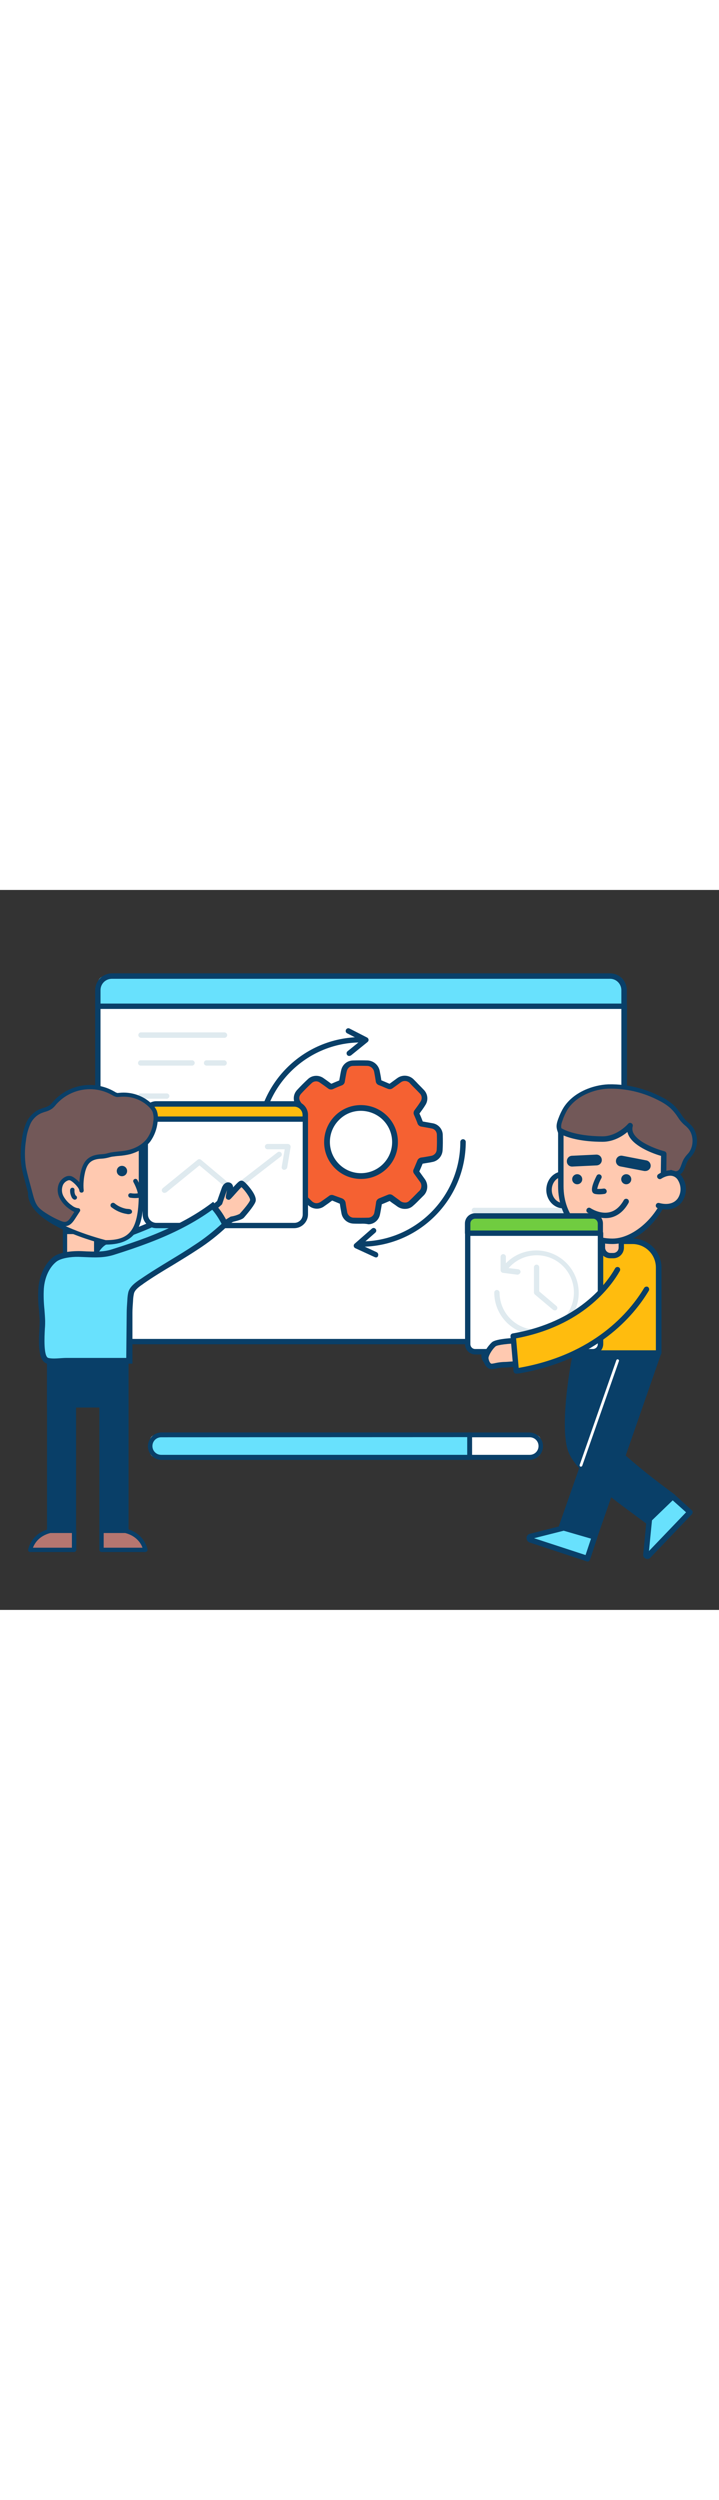 <svg version="1.1" id="Layer_1" xmlns="http://www.w3.org/2000/svg" xmlns:xlink="http://www.w3.org/1999/xlink" x="0px" y="0px" viewBox="0 0 500 500" style="width: 144px;" xml:space="preserve" data-imageid="progress-38" imageName="Progress" class="illustrations_image">
<rect x="0" y="0" width="500" height="500" fill="#333333" stroke="none"/>
<style type="text/css">
	.st0_progress-38{fill:#FFFFFF;}
	.st1_progress-38{fill:#093F68;}
	.st2_progress-38{fill:#68E1FD;}
	.st3_progress-38{fill:#DFEAEF;}
	.st4_progress-38{fill:#F56132;}
	.st5_progress-38{fill:#FFC9B0;}
	.st6_progress-38{fill:#FFBC0E;}
	.st7_progress-38{fill:#725858;}
	.st8_progress-38{fill:#70CC40;}
	.st9_progress-38{fill:#B57670;}
</style>
<g id="board_progress-38">
	<path class="st0_progress-38" d="M68,80.7h366v227.7c0,2.9-2.4,5.3-5.3,5.3H73.3c-2.9,0-5.3-2.4-5.3-5.3l0,0V80.7z"/>
	<path class="st1_progress-38" d="M424.2,315.5H77.8c-6.4,0-11.6-5.2-11.6-11.7c0,0,0,0,0,0V80.7c0-1,0.9-1.9,1.9-1.9l0,0h366&#10;&#9;&#9;c1,0,1.9,0.9,1.9,1.9v223.1C435.9,310.3,430.7,315.5,424.2,315.5z M69.9,82.6v221.3c0,4.3,3.5,7.9,7.8,7.9c0,0,0.1,0,0.1,0h346.4&#10;&#9;&#9;c4.4,0,7.9-3.5,7.9-7.9V82.6H69.9z"/>
	<path class="st2_progress-38 targetColor" d="M73.3,59.8h355.4c2.9,0,5.3,2.4,5.3,5.3l0,0v15.6H68V65c0-2.9,2.3-5.2,5.2-5.2C73.2,59.8,73.3,59.8,73.3,59.8z&#10;&#9;&#9;" style="fill: rgb(104, 225, 253);"/>
	<path class="st1_progress-38" d="M434,82.6H68c-1,0-1.8-0.9-1.8-1.9V69.6c0-6.4,5.2-11.6,11.6-11.7h346.4c6.5,0,11.7,5.2,11.7,11.7v11.1&#10;&#9;&#9;C435.8,81.7,435,82.5,434,82.6L434,82.6z M69.9,78.9h362.2v-9.3c0-4.3-3.5-7.9-7.8-7.9c0,0-0.1,0-0.1,0H77.8&#10;&#9;&#9;c-4.4,0-7.9,3.5-7.9,7.9V78.9z"/>
	<path class="st3_progress-38" d="M156.1,102.7h-58c-1,0-1.9-0.9-1.9-1.9l0,0c0-1,0.8-1.9,1.8-1.9c0,0,0.1,0,0.1,0h58c1,0,1.9,0.9,1.9,1.9&#10;&#9;&#9;S157.1,102.7,156.1,102.7z"/>
	<path class="st3_progress-38" d="M133.7,122H98.1c-1,0.1-2-0.6-2.1-1.6c-0.1-1,0.6-2,1.6-2.1c0.1,0,0.2,0,0.2,0h35.9c1,0.1,1.8,1,1.7,2&#10;&#9;&#9;C135.3,121.2,134.6,121.9,133.7,122z"/>
	<path class="st3_progress-38" d="M156.1,122h-12.2c-1,0.1-2-0.6-2.1-1.6c-0.1-1,0.6-2,1.6-2.1c0.1,0,0.2,0,0.2,0H156c1,0.1,1.8,1,1.7,2&#10;&#9;&#9;C157.7,121.2,157,121.9,156.1,122L156.1,122z"/>
	<path class="st3_progress-38" d="M115.9,145H98.1c-1,0.1-2-0.6-2.1-1.6c-0.1-1,0.6-2,1.6-2.1c0.1,0,0.2,0,0.2,0h18.1c1,0,1.9,0.8,1.9,1.8&#10;&#9;&#9;c0,0.9-0.7,1.7-1.6,1.9H115.9z"/>
	<path class="st3_progress-38" d="M401.6,224.4h-71.9c-1-0.1-1.8-1-1.7-2c0.1-0.9,0.8-1.6,1.7-1.7h71.9c1,0.1,1.8,1,1.7,2&#10;&#9;&#9;C403.2,223.6,402.5,224.3,401.6,224.4z"/>
	<path class="st3_progress-38" d="M401.6,243.2h-32.9c-1,0-1.9-0.9-1.9-1.9c0-1,0.9-1.9,1.9-1.9h32.9c1,0,1.9,0.9,1.9,1.9&#10;&#9;&#9;C403.4,242.3,402.6,243.1,401.6,243.2L401.6,243.2z"/>
	<path class="st3_progress-38" d="M346.6,243.2h-17c-1,0-1.9-0.9-1.9-1.9c0-1,0.9-1.9,1.9-1.9h17c1,0,1.9,0.9,1.9,1.9&#10;&#9;&#9;C348.5,242.3,347.6,243.2,346.6,243.2z"/>
</g>
<g id="gear_progress-38">
	<g id="ahcQ9Z_progress-38">
		<path class="st4_progress-38" d="M305.9,169.7c-0.1-2.9-2.2-5.4-5-6c-2.4-0.5-4.8-0.9-7.3-1.3c-0.7,0-1.3-0.5-1.4-1.2&#10;&#9;&#9;&#9;c-0.7-1.9-1.5-3.8-2.4-5.7c-0.3-0.4-0.2-1,0.1-1.4c1.5-2,3-4,4.3-6.1c1.6-2.4,1.4-5.6-0.6-7.8c-2.2-2.4-4.6-4.7-6.9-7.1&#10;&#9;&#9;&#9;c-2.4-2.7-6.4-3.1-9.3-0.9l-5.4,3.9c-0.4,0.4-1,0.4-1.5,0.2c-2.1-0.9-4.1-1.8-6.2-2.6c-0.5-0.1-0.9-0.6-0.9-1.1&#10;&#9;&#9;&#9;c-0.3-2.2-0.7-4.4-1.1-6.6c-0.5-3.2-3.2-5.6-6.4-5.8c-3.4-0.1-6.8-0.1-10.3,0c-3,0.1-5.5,2.2-6.2,5.1c-0.6,2.5-0.9,5-1.4,7.5&#10;&#9;&#9;&#9;c0,0.5-0.4,1-0.9,1.1c-2,0.8-4,1.6-6,2.5c-0.4,0.3-1,0.2-1.4-0.1c-2-1.5-4-2.9-6-4.3c-2.4-1.7-5.7-1.4-7.9,0.5&#10;&#9;&#9;&#9;c-2.6,2.4-5.1,4.9-7.5,7.5c-2.4,2.4-2.5,6.1-0.4,8.7c1.3,1.9,2.7,3.8,4,5.7c0.2,0.3,0.2,0.7,0.1,1c-0.8,2.1-1.7,4.3-2.6,6.4&#10;&#9;&#9;&#9;c-0.2,0.3-0.5,0.6-0.8,0.7c-2.2,0.4-4.4,0.8-6.6,1.1c-3.2,0.3-5.8,3-6,6.2c-0.1,3.6-0.1,7.1,0,10.7c0.1,2.9,2.1,5.3,4.9,5.9&#10;&#9;&#9;&#9;c2.5,0.6,5.1,1,7.7,1.4c0.5,0,1,0.4,1.1,0.9c0.8,2,1.7,4,2.6,6c0.2,0.4,0.2,0.9-0.1,1.3c-1.4,1.8-2.7,3.7-4,5.6&#10;&#9;&#9;&#9;c-2.1,2.8-1.7,6.6,0.8,9c2.1,2.2,4.3,4.4,6.5,6.5c2.4,2.6,6.4,3,9.2,0.7c1.9-1.3,3.7-2.6,5.6-4c0.3-0.3,0.8-0.3,1.2-0.1l5.7,2.4&#10;&#9;&#9;&#9;c0.6,0.2,1,0.7,1.1,1.3c0.3,2.2,0.7,4.4,1.1,6.6c0.4,3.1,3,5.5,6.1,5.7c3.6,0.1,7.2,0.1,10.8,0c2.9-0.1,5.4-2.2,6-5&#10;&#9;&#9;&#9;c0.5-2.4,0.9-4.9,1.3-7.3c0-0.6,0.4-1.1,1-1.3c2-0.8,4-1.6,6-2.5c0.4-0.2,0.9-0.2,1.3,0.1c1.8,1.4,3.7,2.6,5.5,4&#10;&#9;&#9;&#9;c1.3,1,2.9,1.4,4.5,1.4c1.5,0,2.9-0.6,4-1.6c2.4-2.2,4.6-4.5,6.9-6.8c2.8-2.4,3.1-6.6,0.8-9.4l-3.9-5.4c-0.3-0.4-0.4-0.9-0.1-1.3&#10;&#9;&#9;&#9;c0.9-2,1.7-4,2.5-6c0.2-0.5,0.6-0.9,1.2-0.9c2.2-0.3,4.4-0.7,6.7-1.1c3.2-0.4,5.7-3.1,5.8-6.4C306,176.7,306,173.2,305.9,169.7z&#10;&#9;&#9;&#9; M251,198.7c-13.1,0-23.6-10.6-23.6-23.7s10.6-23.6,23.7-23.6c13.1,0,23.6,10.6,23.6,23.7c0,13-10.6,23.6-23.6,23.6&#10;&#9;&#9;&#9;C251.1,198.7,251,198.7,251,198.7z"/>
		<path class="st1_progress-38" d="M250.9,231.8c-1.8,0-3.6,0-5.5-0.1c-4.1-0.3-7.4-3.4-8-7.4c-0.4-2.1-0.8-4.3-1.1-6.4l-5.3-2.2&#10;&#9;&#9;&#9;c-2,1.5-3.7,2.7-5.3,3.8c-3.5,2.8-8.6,2.4-11.7-0.9c-2.2-2.1-4.4-4.3-6.5-6.5c-3.2-3.1-3.6-8-1-11.6c1.2-1.7,2.4-3.5,3.7-5.2&#10;&#9;&#9;&#9;l-2.4-5.4c-2.5-0.4-5-0.8-7.5-1.4c-3.7-0.8-6.3-4-6.4-7.8c-0.1-3.7-0.1-7.2,0-10.8c0.3-4.2,3.6-7.7,7.8-8.1c1.9-0.3,3.9-0.6,5.9-1&#10;&#9;&#9;&#9;c0.8-1.9,1.6-3.8,2.2-5.5c-0.5-0.8-1.1-1.6-1.7-2.4c-0.7-1-1.4-1.9-2-2.9c-2.6-3.4-2.4-8.1,0.6-11.2c2.4-2.6,5-5.2,7.6-7.6&#10;&#9;&#9;&#9;c2.9-2.6,7.2-2.8,10.4-0.7c1.9,1.3,3.8,2.7,5.7,4.1c1.9-0.8,3.7-1.6,5.5-2.3c0.2-0.9,0.3-1.8,0.5-2.7c0.3-1.5,0.5-3.1,0.9-4.6&#10;&#9;&#9;&#9;c0.9-3.8,4.2-6.5,8.1-6.6c3.6-0.1,7-0.1,10.4,0c4.2,0.3,7.6,3.4,8.3,7.5c0.4,2,0.8,4.1,1.1,6.3c1.5,0.6,3.1,1.3,4.5,1.9l1.2,0.5&#10;&#9;&#9;&#9;l5.2-3.8c3.7-2.8,8.9-2.3,12,1.2c0.9,0.9,1.8,1.8,2.7,2.8c1.4,1.4,2.8,2.8,4.2,4.3c2.6,2.9,2.9,7.1,0.8,10.3c-1.2,2-2.7,4-4.1,5.9&#10;&#9;&#9;&#9;c0.9,1.8,1.6,3.7,2.3,5.5c2.2,0.4,4.7,0.8,7.3,1.3c3.7,0.8,6.5,4.1,6.6,7.9l0,0c0.1,4,0.1,7.5-0.1,10.7c-0.2,4.2-3.3,7.7-7.5,8.3&#10;&#9;&#9;&#9;l-0.9,0.2c-1.9,0.3-3.7,0.6-5.5,0.9c-0.7,1.8-1.5,3.6-2.3,5.4l3.6,5c2.9,3.7,2.5,9-1,12.1l-1.7,1.7c-1.7,1.7-3.4,3.5-5.3,5.1&#10;&#9;&#9;&#9;c-1.5,1.4-3.4,2.1-5.4,2.1c-2,0.1-4.1-0.6-5.7-1.8c-0.9-0.7-1.8-1.3-2.7-1.9c-0.8-0.6-1.6-1.1-2.4-1.8c-1.9,0.8-3.7,1.6-5.5,2.3&#10;&#9;&#9;&#9;l-0.1,0.8c-0.4,2.1-0.7,4.3-1.2,6.5c-0.8,3.7-4.1,6.5-7.9,6.6C254.5,231.8,252.7,231.7,250.9,231.8z M237.9,214.2&#10;&#9;&#9;&#9;c1.2,0.5,2.1,1.5,2.4,2.8c0.3,2.2,0.7,4.4,1.1,6.5v0.1c0.3,2.1,2.1,3.8,4.2,4c3.5,0.1,7.1,0.1,10.6,0c2-0.1,3.7-1.5,4.1-3.4&#10;&#9;&#9;&#9;c0.4-2,0.8-4.2,1.1-6.3l0.1-0.8c0.1-1.4,1-2.5,2.3-3c2-0.8,3.9-1.6,5.9-2.4c1.1-0.5,2.3-0.4,3.3,0.3c0.9,0.7,1.8,1.3,2.7,2&#10;&#9;&#9;&#9;s1.9,1.3,2.8,2.1c1,0.7,2.1,1,3.3,1c1,0,2-0.4,2.7-1.1c1.8-1.6,3.4-3.3,5.1-5c0.6-0.6,1.1-1.2,1.7-1.7l0.1-0.1&#10;&#9;&#9;&#9;c1.9-1.7,2.2-4.6,0.6-6.6l-0.1-0.1l-3.9-5.4c-0.8-1-0.9-2.3-0.2-3.4l2.4-5.7c0.4-1.2,1.6-2.1,2.9-2.2c1.8-0.2,3.6-0.6,5.5-0.9&#10;&#9;&#9;&#9;l1-0.2c2.3-0.3,4.1-2.2,4.1-4.5c0.2-3.1,0.2-6.5,0.1-10.4c-0.1-2-1.5-3.7-3.4-4.1c-2.4-0.5-4.9-0.9-7.1-1.3&#10;&#9;&#9;&#9;c-1.5-0.1-2.8-1.2-3.1-2.7c-0.7-1.8-1.4-3.5-2.2-5.3c-0.6-1.1-0.5-2.5,0.3-3.5c1.4-1.9,2.9-3.9,4.2-6c1.1-1.7,1-3.9-0.4-5.4&#10;&#9;&#9;&#9;c-1.3-1.4-2.7-2.8-4.1-4.2c-0.9-0.9-1.9-1.9-2.8-2.9c-1.6-2-4.6-2.3-6.6-0.7l-5.4,3.9c-1,0.8-2.3,1-3.5,0.5l-1.5-0.6&#10;&#9;&#9;&#9;c-1.6-0.7-3-1.3-4.6-1.9c-1.3-0.4-2.2-1.5-2.3-2.8c-0.3-2.1-0.7-4.3-1.1-6.4c-0.4-2.3-2.3-4-4.6-4.2c-3.3-0.1-6.6-0.1-10.1,0&#10;&#9;&#9;&#9;c-2.1,0-3.8,1.5-4.3,3.5c-0.4,1.5-0.6,2.9-0.9,4.4c-0.2,1-0.3,1.9-0.5,2.9c-0.1,1.3-1,2.4-2.3,2.8c-1.9,0.7-3.8,1.5-5.7,2.4&#10;&#9;&#9;&#9;c-1.2,0.6-2.6,0.5-3.6-0.3c-2-1.5-4-2.9-5.9-4.2c-1.7-1.2-4-1-5.5,0.4c-2.5,2.3-5,4.8-7.3,7.3s-1.3,4.7-0.2,6.2&#10;&#9;&#9;&#9;c0.7,1,1.3,1.9,2,2.9s1.4,1.9,2,2.9c0.5,0.8,0.7,1.9,0.3,2.8c-0.8,2.1-1.7,4.3-2.7,6.6c0,0.1-0.1,0.2-0.2,0.3&#10;&#9;&#9;&#9;c-0.4,0.7-1.1,1.2-1.8,1.5c-0.1,0-0.2,0.1-0.3,0.1c-2.2,0.4-4.4,0.8-6.7,1.1c-2.3,0.2-4.1,2-4.3,4.3c-0.1,3.5-0.1,7,0,10.5&#10;&#9;&#9;&#9;c0,1.9,1.4,3.6,3.3,4c2.4,0.6,5,1,7.5,1.4c1.3,0.1,2.4,1,2.8,2.2c0.8,2,1.7,4,2.6,5.9c0.5,1.1,0.4,2.3-0.3,3.3&#10;&#9;&#9;&#9;c-1.4,1.8-2.7,3.7-3.9,5.5c0,0.1,0,0.1-0.1,0.1h0c-1.5,2-1.2,4.7,0.6,6.4c2.1,2.2,4.3,4.4,6.5,6.5c2.5,2.5,5,1.7,6.7,0.5&#10;&#9;&#9;&#9;s3.3-2.3,5.5-3.9c0.9-0.8,2.2-0.9,3.3-0.4L237.9,214.2z M251,200.7c-14.2,0-25.7-11.5-25.6-25.7s11.5-25.7,25.7-25.6&#10;&#9;&#9;&#9;s25.7,11.5,25.6,25.7c0,0,0,0,0,0c0.1,14.1-11.3,25.5-25.4,25.6C251.2,200.7,251.1,200.7,251,200.7L251,200.7z M250.9,153.4&#10;&#9;&#9;&#9;c-5.7,0-11.1,2.2-15.1,6.3c-8.5,8.4-8.5,22.1-0.1,30.6s22.1,8.5,30.6,0.1c8.5-8.4,8.5-22.1,0.1-30.6&#10;&#9;&#9;&#9;C262.3,155.7,256.7,153.4,250.9,153.4z"/>
	</g>
	<path class="st1_progress-38" d="M251,247.8c-1-0.1-1.8-1-1.7-2c0.1-0.9,0.8-1.6,1.7-1.7c38.1,0,69.1-31,69.1-69.1c0-1,0.8-1.9,1.9-1.9&#10;&#9;&#9;c1,0,1.9,0.8,1.9,1.9c0,0,0,0,0,0C323.8,215.2,291.2,247.7,251,247.8z"/>
	<path class="st1_progress-38" d="M180.1,176.9c-1,0-1.9-0.9-1.9-1.9l0,0c0-40.2,32.6-72.8,72.8-72.8c1,0,1.9,0.8,1.9,1.8c0,0.9-0.7,1.7-1.6,1.9&#10;&#9;&#9;H251c-38.1,0-69.1,31-69.1,69.1c0.1,1-0.6,1.8-1.6,1.9C180.2,176.9,180.2,176.9,180.1,176.9L180.1,176.9z"/>
	<path class="st1_progress-38" d="M242.8,115.3c-0.6,0-1.1-0.3-1.4-0.7c-0.6-0.8-0.5-2,0.3-2.6l0,0l9.3-7.5l-9.7-5c-0.9-0.5-1.2-1.7-0.6-2.6&#10;&#9;&#9;c0.5-0.8,1.5-1.1,2.3-0.7l12.3,6.3c0.9,0.5,1.3,1.6,0.8,2.5c0,0,0,0,0,0c-0.1,0.2-0.3,0.4-0.5,0.6l-11.5,9.3&#10;&#9;&#9;C243.7,115.1,243.3,115.3,242.8,115.3z"/>
	<path class="st1_progress-38" d="M261.4,255.2c-0.3,0-0.5-0.1-0.8-0.2l-13.5-6.2c-0.9-0.4-1.4-1.5-1-2.4c0.1-0.3,0.3-0.5,0.5-0.7l12-10.5&#10;&#9;&#9;c0.8-0.7,1.9-0.6,2.6,0.2c0.7,0.8,0.6,1.9-0.2,2.6l0,0l-9.8,8.6l10.8,5c0.9,0.5,1.3,1.6,0.9,2.5&#10;&#9;&#9;C262.8,254.8,262.1,255.3,261.4,255.2L261.4,255.2z"/>
</g>
<g id="character_2_progress-38">
	<path class="st5_progress-38" d="M357,305.7c0,0-16,5.4-17.8,8.6s-3.4,9-2.2,11.2s3.4,4.6,5.7,3.7s4.5-2.6,7.4-3.5s14.2-5.8,14.2-5.8L357,305.7&#10;&#9;&#9;z"/>
	<path class="st1_progress-38" d="M335.4,326.4c-1.8-3.4,0.5-10.1,2.2-13c2-3.6,15-8.1,18.9-9.4c0.9-0.3,1.8,0.1,2.3,0.9l7.4,14.1&#10;&#9;&#9;c0.2,0.5,0.3,1,0.1,1.5c-0.2,0.5-0.5,0.9-1,1.1c-0.5,0.2-11.4,4.8-14.4,5.8c-1.5,0.5-3,1.2-4.4,2c-0.9,0.5-1.9,1-2.9,1.5&#10;&#9;&#9;c-0.6,0.2-1.2,0.4-1.8,0.4C339.4,331.3,337.1,329.5,335.4,326.4z M356.1,308c-7,2.4-14.4,5.7-15.3,7.2c-1.9,3.3-2.8,8.1-2.1,9.4&#10;&#9;&#9;c0.9,1.7,2.4,3.2,3.3,2.8c0.9-0.4,1.7-0.8,2.6-1.3c1.6-0.9,3.3-1.7,5-2.3c2.1-0.7,8.9-3.5,12.2-4.9L356.1,308z"/>
	<path class="st1_progress-38" d="M436.7,344.5c-11.6,1.8-23.4-2.1-31.6-10.5l7-25.1l33.1,5.1C445.2,314,456.5,341.5,436.7,344.5z"/>
	<path class="st1_progress-38" d="M452.8,440.2l15-18.9c-30.2-22.1-48.5-39.1-51-46.9c-2-6.2,17.4-32.2,24.9-58.4l-39.3-3.3&#10;&#9;&#9;c-3.8,13.2-11.3,58.4-5.7,75.8C402,405.1,439.9,430.2,452.8,440.2z"/>
	<path class="st1_progress-38" d="M451.6,441.7c-2.2-1.7-5.2-3.9-8.7-6.5c-17.3-12.7-43.4-31.8-48-46c-6-18.4,2.3-65.2,5.6-76.9&#10;&#9;&#9;c0.2-0.9,1.1-1.5,2-1.4l39.4,3.3c0.6,0,1.1,0.3,1.4,0.8c0.3,0.5,0.4,1,0.3,1.6c-4,13.8-11.1,27.4-16.9,38.4&#10;&#9;&#9;c-4.3,8.2-8.8,16.7-8,18.9c2.4,7.5,21.3,24.6,50.4,45.9c0.8,0.6,1,1.8,0.4,2.6c0,0,0,0,0,0l-15,18.9c-0.6,0.8-1.8,0.9-2.6,0.3&#10;&#9;&#9;H451.6z M415,375.1c-1.2-3.6,1.9-9.6,8.3-21.8c5.4-10.2,11.9-22.7,15.9-35.4l-35.5-3c-3.7,14.3-10.6,57-5.3,73.2&#10;&#9;&#9;c4.2,13,30.8,32.5,46.7,44.1c2.8,2,5.3,3.9,7.3,5.4l12.6-15.9C447.2,408.5,418.6,386.1,415,375.1z"/>
	<polygon class="st1_progress-38" points="413.4,449.3 458,321.5 437.5,308 389.7,444.1 &#9;"/>
	<path class="st1_progress-38" d="M413,451.2l-23.7-5.2c-1-0.2-1.7-1.2-1.4-2.2c0-0.1,0-0.1,0.1-0.2l47.8-136.1c0.3-1,1.4-1.5,2.4-1.2&#10;&#9;&#9;c0.1,0,0.3,0.1,0.4,0.2l20.4,13.5c0.7,0.5,1,1.4,0.7,2.2l-44.5,127.8c-0.3,0.8-1,1.3-1.8,1.3C413.3,451.2,413.1,451.2,413,451.2z&#10;&#9;&#9; M438.5,310.9l-46.3,131.8l20,4.4l43.5-124.9L438.5,310.9z"/>
	<path class="st6_progress-38" d="M399.8,257.3c5.2-9.3,7.4-13.3,16.1-13.3h23.9c10,0,18.2,8.1,18.2,18.2c0,0,0,0,0,0v59.3h-60.2v-19.8&#10;&#9;&#9;c-11.2,13.4-26,25.4-44.3,28l-3.4-24C373.6,302.3,391.2,273,399.8,257.3z"/>
	<path class="st1_progress-38" d="M352.3,331.2c-0.4-0.3-0.7-0.7-0.7-1.2l-3.4-24c-0.1-0.5,0.1-1,0.4-1.4c0.3-0.4,0.7-0.7,1.2-0.7&#10;&#9;&#9;c24.2-3.5,42.5-36.6,48.5-47.5l0,0l0.1-0.3c5.2-9.3,7.9-14,17.6-14h23.9c11.1,0,20,9,20.1,20.1v59.3c0,1-0.8,1.9-1.9,1.9h-60.2&#10;&#9;&#9;c-1,0-1.9-0.9-1.9-1.9v-14.8c-13,14.3-27.2,22.7-42.2,24.8h-0.3C353,331.6,352.6,331.4,352.3,331.2z M398.4,300&#10;&#9;&#9;c0.7,0.3,1.2,1,1.2,1.8v17.9h56.5v-57.5c0-9-7.3-16.3-16.3-16.3h-23.9c-7.5,0-9.2,3-14.3,12.1l-0.1,0.3c-6.1,11-24.2,44-49.4,49&#10;&#9;&#9;l2.9,20.3c14.6-2.6,28.5-11.7,41.3-27c0.4-0.4,0.9-0.7,1.5-0.7C398,299.9,398.2,299.9,398.4,300z"/>
	<path class="st1_progress-38" d="M404,300.7c1,0,1.9-0.9,1.9-1.9v-29.2c0-1-0.8-1.9-1.9-1.9s-1.9,0.8-1.9,1.9v29.2&#10;&#9;&#9;C402.1,299.9,403,300.7,404,300.7z"/>
	<path class="st7_progress-38" d="M434.1,137.1c-3.7-0.5-7.4-0.7-11.1-0.6c-10.9,0.4-23.6,5.7-29.8,15.3c-1.4,2.4-2.6,4.8-3.5,7.4&#10;&#9;&#9;c-1.8,4.8-1.3,6,0.3,10.2s1,9.7,1.1,14.3c0.1,6.7-1.1,13.1,2.4,18.9c3.6,6,7.7,11.9,13.1,16.4c7,5.9,16.7,9.5,25.6,7.1&#10;&#9;&#9;c6.1-1.6,11.2-5.8,16.1-9.9c3.6-3,7.3-6.1,9.9-10c2.5-3.8,4.6-8.8,9-9.4c1.3,0,2.5-0.1,3.8-0.3c3.5-1.1,3.8-5.8,5.5-9&#10;&#9;&#9;c1.1-1.6,2.2-3,3.5-4.4c3.9-5.2,3.8-13.6-0.6-18.4c-2-2.3-4.2-3.6-6.1-6.2c-1.8-2.9-3.9-5.6-6.2-8c-2.5-2.2-5.2-4-8.1-5.4&#10;&#9;&#9;C451.3,140.9,442.8,138.3,434.1,137.1z"/>
	<path class="st1_progress-38" d="M426.4,228.4c-7,0-14.4-2.9-20.8-8.2c-4.8-4-9-9.4-13.4-16.8c-2.9-4.9-2.8-10.1-2.6-15.2c0-1.4,0.1-2.9,0-4.4&#10;&#9;&#9;c0-1.2,0-2.4,0-3.6c0.1-3.5,0.2-7.1-1-10.2c-1.7-4.4-2.3-6-0.3-11.3c1-2.7,2.2-5.3,3.7-7.7c6.8-10.6,20.4-15.6,31-16&#10;&#9;&#9;c3.8-0.1,7.6,0.1,11.4,0.6l0,0c8.9,1.2,17.5,4,25.5,8.1c3.1,1.5,5.9,3.4,8.5,5.6c2.2,2.2,4.2,4.7,5.9,7.4l0.6,0.9&#10;&#9;&#9;c1,1.3,2.1,2.5,3.4,3.6c0.9,0.8,1.8,1.6,2.6,2.5c4.8,5.3,5.1,14.5,0.6,20.4c-0.5,0.6-0.9,1.2-1.4,1.7c-0.8,0.8-1.4,1.6-2,2.6&#10;&#9;&#9;c-0.5,1-0.9,2-1.3,3.1c-1,2.6-2,5.6-5.1,6.6c-0.9,0.2-1.8,0.3-2.7,0.3c-0.4,0-0.9,0-1.3,0.1c-3,0.4-4.7,3.4-6.6,6.6&#10;&#9;&#9;c-0.5,0.8-0.9,1.5-1.4,2.2c-2.7,4.1-6.5,7.3-10.2,10.4c-4.7,3.9-10.1,8.4-16.7,10.2C430.7,228.2,428.5,228.4,426.4,228.4z&#10;&#9;&#9; M425.1,138c-0.7,0-1.4,0-2,0c-9.8,0.3-22.4,5-28.5,14.6c-1.3,2.3-2.5,4.7-3.3,7.2c-1.6,4.2-1.3,5.1,0.3,9.2&#10;&#9;&#9;c1.4,3.6,1.3,7.5,1.2,11.3c0,1.2,0,2.4,0,3.5c0,1.5,0,3.1,0,4.6c-0.1,4.9-0.2,9.5,2.2,13.6c4.2,7.2,8.3,12.3,12.8,16.1&#10;&#9;&#9;c7.5,6.3,16.6,8.9,24.3,6.8c5.9-1.6,11-5.8,15.5-9.6c3.5-2.9,7.1-5.9,9.6-9.7c0.4-0.7,0.9-1.4,1.3-2.1c2.1-3.4,4.4-7.4,8.8-8&#10;&#9;&#9;c0.6-0.1,1.1-0.1,1.7-0.1c0.6,0,1.2,0,1.8-0.2c1.6-0.5,2.2-2.1,3.2-4.8c0.4-1.2,0.9-2.4,1.5-3.5c0.7-1.1,1.4-2.1,2.3-3.1&#10;&#9;&#9;c0.5-0.5,0.9-1,1.3-1.5c3.5-4.7,3.3-12.3-0.5-16.6c-0.7-0.8-1.5-1.6-2.4-2.3c-1.4-1.2-2.7-2.6-3.8-4.1l-0.6-0.9&#10;&#9;&#9;c-1.6-2.5-3.4-4.8-5.5-6.8c-2.4-2.1-5-3.8-7.8-5.2c-7.6-4-15.9-6.7-24.5-7.8l0,0C431,138.2,428.1,138,425.1,138z"/>
	<path class="st5_progress-38" d="M429,254h-7.1c-1.6,0-3-1.3-3-2.9c0,0,0,0,0,0v-10.1l0,0h13l0,0V251C432,252.7,430.7,254,429,254z"/>
	<path class="st1_progress-38" d="M417,248.4v-7.5c0-1,0.8-1.9,1.9-1.9l0,0H432c1,0,1.9,0.8,1.9,1.9c0,0,0,0,0,0v7.5c0,4.1-3.3,7.4-7.4,7.4h-2&#10;&#9;&#9;C420.3,255.9,417,252.6,417,248.4C417,248.4,417,248.4,417,248.4z M420.8,242.8v5.6c0,2,1.6,3.7,3.7,3.7h2c2,0,3.7-1.6,3.7-3.7&#10;&#9;&#9;v-5.6H420.8z"/>
	<ellipse class="st5_progress-38" cx="391.6" cy="208.3" rx="9.8" ry="10.9"/>
	<path class="st1_progress-38" d="M379.9,208.3c0-7.1,5.2-12.8,11.7-12.8s11.7,5.8,11.7,12.8s-5.3,12.8-11.7,12.8S379.9,215.4,379.9,208.3z&#10;&#9;&#9; M383.7,208.3c0,5,3.5,9.1,7.9,9.1s7.9-4.1,7.9-9.1s-3.5-9.1-7.9-9.1S383.7,203.3,383.7,208.3L383.7,208.3z"/>
	<path class="st5_progress-38" d="M425.9,244c21.5,0,40.7-26.5,40.7-47.7l-5.1,1.9l0.2-15c0,0-26.9-7.1-23.4-19.6c0,0-7.9,9.4-19.2,9.4&#10;&#9;&#9;c-20.9-0.1-29-5.6-29-5.6v38.3C390,226.8,404.4,244,425.9,244z"/>
	<path class="st1_progress-38" d="M388.1,205.7v-38.3c0-1,0.9-1.9,1.9-1.9c0.4,0,0.7,0.1,1,0.3c0.1,0,8.1,5.2,28,5.3l0,0&#10;&#9;&#9;c10.3,0,17.7-8.6,17.8-8.7c0.7-0.8,1.8-0.9,2.6-0.2c0.6,0.5,0.8,1.3,0.6,2c-0.5,1.7-0.2,3.6,0.7,5.1c4.4,7.7,21.2,12.2,21.4,12.2&#10;&#9;&#9;c0.8,0.2,1.4,1,1.4,1.9l-0.1,12.2l2.5-1c1-0.4,2.1,0.1,2.4,1.1c0.1,0.2,0.1,0.4,0.1,0.6c0,21.9-20.1,49.6-42.6,49.6&#10;&#9;&#9;C404,245.9,388.1,229,388.1,205.7z M462.1,200c-0.6,0.2-1.2,0.1-1.8-0.2c-0.5-0.4-0.8-0.9-0.8-1.6l0.2-13.5&#10;&#9;&#9;c-4.5-1.3-17.9-5.9-22.2-13.6c-0.5-0.9-0.9-1.9-1.2-3c-3.5,2.9-9.6,6.8-17.2,6.8H419c-14.5,0-23.1-2.7-27.1-4.4v35.2&#10;&#9;&#9;c0,21.1,14.3,36.4,34,36.4c16.5,0,37.2-19.9,38.8-43L462.1,200z"/>
	<ellipse class="st1_progress-38" cx="435.5" cy="200.9" rx="3.5" ry="3.5"/>
	<circle class="st1_progress-38" cx="401.4" cy="200.9" r="3.5"/>
	<path class="st1_progress-38" d="M416.7,211.4c1.2,0,2.4-0.1,3.6-0.3c1-0.1,1.8-1.1,1.6-2.1s-1.1-1.8-2.1-1.6c-0.1,0-0.1,0-0.2,0&#10;&#9;&#9;c-1.4,0.2-2.9,0.3-4.3,0.2c0.6-2.6,1.6-5.1,2.9-7.4c0.5-0.9,0.1-2.1-0.8-2.5c-0.9-0.5-2.1-0.1-2.5,0.8l0,0c-1.6,3.1-4.1,8.6-3,11.1&#10;&#9;&#9;c0.3,0.8,1,1.3,1.8,1.5C414.6,211.3,415.6,211.4,416.7,211.4z"/>
	<path class="st1_progress-38" d="M448.7,195.2c2.1,0,3.8-1.6,3.8-3.7c0-1.8-1.3-3.4-3.1-3.7l-16.6-3.2c-2-0.4-4,0.9-4.4,3c-0.4,2,0.9,4,3,4.4&#10;&#9;&#9;l16.7,3.2C448.2,195.2,448.4,195.2,448.7,195.2z"/>
	<path class="st1_progress-38" d="M397.8,192.1h0.2l16.9-0.8c2.1-0.1,3.7-1.8,3.6-3.9c-0.1-2.1-1.8-3.7-3.9-3.6l-16.9,0.8&#10;&#9;&#9;c-2.1,0.1-3.6,1.9-3.5,4C394.2,190.5,395.8,192.1,397.8,192.1L397.8,192.1z"/>
	<path class="st5_progress-38" d="M458.9,199c0,0,9.4-6.5,14.4,1.9s0.2,22.6-15.3,18.4"/>
	<path class="st1_progress-38" d="M463.1,221.9c4.3,0.2,8.5-1.7,11.1-5.2c3.5-5,3.8-11.6,0.6-16.8c-1.4-2.5-3.7-4.3-6.5-5&#10;&#9;&#9;c-5.2-1.1-10.3,2.4-10.5,2.5c-0.9,0.6-1.1,1.8-0.5,2.6c0.6,0.9,1.8,1.1,2.6,0.5l0,0l0,0c0,0,4-2.7,7.6-1.9c1.8,0.4,3.3,1.6,4.1,3.2&#10;&#9;&#9;c2.3,3.9,2.2,8.9-0.4,12.6c-2.6,3.4-7.1,4.5-12.8,3c-1-0.3-2,0.3-2.3,1.3c-0.3,1,0.3,2,1.3,2.3l0,0&#10;&#9;&#9;C459.3,221.6,461.2,221.9,463.1,221.9z"/>
	<path class="st1_progress-38" d="M420.9,227.9c1.3,0,2.6-0.1,3.9-0.4c5-1.2,9.2-4.6,12.3-10.2c0.5-0.9,0.2-2.1-0.7-2.6s-2.1-0.2-2.6,0.7&#10;&#9;&#9;c-2.6,4.6-5.9,7.5-9.9,8.4c-6.7,1.6-13.2-2.8-13.2-2.8c-0.9-0.6-2-0.4-2.6,0.5c-0.6,0.9-0.4,2,0.5,2.6l0,0&#10;&#9;&#9;C412.3,226.5,416.6,227.8,420.9,227.9z"/>
	<path class="st2_progress-38 targetColor" d="M413.4,449.3l-5,15.1l-39.4-13c-0.7-0.2-1.1-1-0.9-1.7c0.1-0.4,0.5-0.8,1-0.9l23-5.8L413.4,449.3z" style="fill: rgb(104, 225, 253);"/>
	<path class="st1_progress-38" d="M407.8,466.2l-39.4-13c-1.7-0.5-2.6-2.4-2.1-4c0.3-1.1,1.2-1.9,2.3-2.1l23-5.8c0.3-0.1,0.7-0.1,1,0l21.4,6.3&#10;&#9;&#9;c1,0.3,1.6,1.3,1.3,2.3c0,0,0,0.1,0,0.1l-5,15.1c-0.3,0.8-1,1.3-1.8,1.3C408.2,466.3,408,466.3,407.8,466.2z M392,445l-20.6,5.2&#10;&#9;&#9;l35.8,11.7l3.8-11.4L392,445z"/>
	<path class="st2_progress-38 targetColor" d="M467.8,421.3l12,10.9l-28.9,30.2c-0.4,0.4-1,0.3-1.4-0.1c-0.2-0.2-0.3-0.4-0.2-0.7l2.4-24.6L467.8,421.3z" style="fill: rgb(104, 225, 253);"/>
	<path class="st1_progress-38" d="M448.9,464.3c-1.1-0.5-1.8-1.7-1.6-2.9l2.4-24.7c0-0.4,0.2-0.9,0.6-1.2l16.2-15.6c0.7-0.7,1.8-0.7,2.6,0&#10;&#9;&#9;l12,10.9c0.4,0.3,0.6,0.8,0.6,1.3c0,0.5-0.2,1-0.5,1.4l-28.9,30.2c-0.5,0.6-1.3,0.9-2,0.9C449.7,464.6,449.3,464.5,448.9,464.3z&#10;&#9;&#9; M467.8,423.9l-14.4,13.9l-2.1,21.3l25.8-26.9L467.8,423.9z"/>
	<path class="st0_progress-38" d="M404,400.5c0.4,0,0.8-0.3,0.9-0.6l25.5-72.7c0.2-0.5-0.1-1-0.6-1.2c-0.5-0.2-1,0.1-1.2,0.6l-25.5,72.7&#10;&#9;&#9;c-0.1,0.5,0.1,1,0.6,1.2C403.8,400.5,403.9,400.5,404,400.5z"/>
	<g id="tab-1_progress-38">
		<path class="st0_progress-38" d="M325.2,238.3h92.3v79.6c0,1.5-1.3,2.8-2.8,2.8H328c-1.5,0-2.8-1.3-2.8-2.8l0,0L325.2,238.3L325.2,238.3z"/>
		<path class="st1_progress-38" d="M412.3,322.6h-81.8c-3.9,0-7.1-3.2-7.1-7.1v-77.1c0-1,0.9-1.9,1.9-1.9h92.3c1,0,1.9,0.9,1.9,1.9v77.1&#10;&#9;&#9;&#9;C419.4,319.4,416.2,322.5,412.3,322.6z M327.1,240.2v75.2c0,1.9,1.5,3.4,3.3,3.4c0,0,0,0,0.1,0h81.8c1.9,0,3.4-1.5,3.4-3.3&#10;&#9;&#9;&#9;c0,0,0,0,0-0.1l0,0v-75.2L327.1,240.2z"/>
		<path class="st8_progress-38" d="M328,226.4h86.7c1.5,0,2.8,1.3,2.8,2.8v9.1h-92.3v-9.1C325.2,227.6,326.5,226.4,328,226.4z"/>
		<path class="st1_progress-38" d="M417.5,240.2h-92.3c-1,0-1.9-0.9-1.9-1.9v-6.7c0-3.9,3.2-7.1,7.1-7.1h81.8c3.9,0,7.1,3.2,7.1,7.1v6.7&#10;&#9;&#9;&#9;c0.1,0.9-0.6,1.8-1.5,1.9C417.7,240.2,417.6,240.2,417.5,240.2z M327.1,236.5h88.6v-4.8c0-1.9-1.5-3.4-3.3-3.4c0,0,0,0-0.1,0&#10;&#9;&#9;&#9;h-81.8c-1.9,0-3.4,1.5-3.4,3.3c0,0,0,0,0,0.1l0,0V236.5z"/>
		<path class="st3_progress-38" d="M373.2,309c-16.3,0-29.5-13.2-29.5-29.5c0,0,0,0,0,0c0.1-1,1-1.8,2-1.7c0.9,0.1,1.6,0.8,1.7,1.7&#10;&#9;&#9;&#9;c0,14.3,11.5,25.9,25.8,25.9c14.3,0,25.9-11.5,25.9-25.8c0-14.3-11.5-25.9-25.8-25.9c-8,0-15.5,3.6-20.4,9.9&#10;&#9;&#9;&#9;c-0.6,0.8-1.8,0.9-2.6,0.3c-0.8-0.6-0.9-1.8-0.3-2.6l0,0c10.2-12.7,28.8-14.6,41.5-4.4c12.4,10,14.6,28.1,4.9,40.8&#10;&#9;&#9;&#9;C390.8,304.9,382.3,309,373.2,309z"/>
		<path class="st3_progress-38" d="M360,267.2h-0.2l-10.1-1.3c-0.9-0.1-1.6-1-1.6-1.9v-9.4c0.1-1,1-1.8,2-1.7c0.9,0.1,1.6,0.8,1.7,1.7v7.8l8.5,1&#10;&#9;&#9;&#9;c1,0.1,1.8,1,1.7,2C361.8,266.3,361,267,360,267.2z"/>
		<path class="st3_progress-38" d="M385.8,292c-0.4,0-0.8-0.2-1.2-0.4L372,281c-0.4-0.4-0.7-0.9-0.7-1.4v-17.7c0.1-1,1-1.8,2-1.7&#10;&#9;&#9;&#9;c0.9,0.1,1.6,0.8,1.7,1.7v16.9l11.9,10.1c0.8,0.6,0.9,1.7,0.3,2.5c0,0,0,0.1-0.1,0.1C386.8,291.9,386.3,292,385.8,292z"/>
		<path class="st5_progress-38" d="M362.9,312.8c0,0-16.9,0.2-19.6,2.7s-5.9,7.5-5.5,10s1.8,5.5,4.3,5.2s5.1-1.1,8.2-1.1s15.3-1.2,15.3-1.2&#10;&#9;&#9;&#9;L362.9,312.8z"/>
		<path class="st1_progress-38" d="M336,325.9c-0.7-3.8,3.6-9.5,6-11.7c3-2.8,16.7-3.2,20.8-3.2c0.9,0,1.7,0.7,1.9,1.6l2.7,15.7&#10;&#9;&#9;&#9;c0.1,0.5,0,1-0.4,1.5c-0.3,0.4-0.8,0.7-1.3,0.7c-0.5,0-12.3,1.2-15.5,1.2c-1.6,0-3.2,0.2-4.8,0.6c-1,0.2-2.1,0.4-3.2,0.5&#10;&#9;&#9;&#9;c-0.1,0-0.3,0-0.4,0C339,332.7,336.7,330.1,336,325.9z M361.3,314.8c-7.4,0.2-15.5,1.1-16.7,2.2c-2.8,2.5-5.1,6.9-4.9,8.3&#10;&#9;&#9;&#9;c0.3,1.9,1.2,3.8,2.3,3.7c1-0.1,1.9-0.3,2.8-0.5c1.8-0.4,3.7-0.6,5.5-0.7c2.2,0,9.5-0.6,13.1-1L361.3,314.8z"/>
		<path class="st6_progress-38" d="M429.5,263.6c-6.5,11.4-26.3,38.2-72.6,46.3L359,334c0,0,1.4-0.1,2.1-0.2c53.6-9.4,78.8-40.3,88.5-56.5"/>
		<path class="st1_progress-38" d="M359,335.9L359,335.9c0.2,0,1.6-0.1,2.4-0.2c53.8-9.4,79.4-40,89.8-57.4c0.5-0.9,0.2-2-0.6-2.6&#10;&#9;&#9;&#9;c-0.9-0.5-2-0.2-2.6,0.6l0,0c-10.1,16.9-35,46.5-87.2,55.6h-0.1l-1.8-20.5c46-8.6,65.8-35.6,72.2-46.9c0.4-0.9,0.1-2.1-0.9-2.5&#10;&#9;&#9;&#9;c-0.8-0.4-1.9-0.1-2.4,0.7c-6.2,11-25.7,37.4-71.3,45.3c-1,0.2-1.6,1-1.5,2l2.1,24.1C357.2,335.1,358,335.9,359,335.9z"/>
	</g>
</g>
<g id="character_1_progress-38">
	<path class="st2_progress-38 targetColor" d="M126.6,242.3c7.2-4.7,14-10,20.2-15.9c-2.2-4.7-5.1-9.1-8.6-12.9c-13.7,10.3-29.2,17.8-45.2,23.9&#10;&#9;&#9;c-6.1,2.3-12.2,4.4-18.4,6.4c-4.9,1.6-8.5,7-10,11.9c-1.2,3.9-0.8,8.6,2.1,11.6c1.8,1.7,4.1,2.8,6.5,3.2c6.1,1.1,10.9-1.1,15.7-4.4&#10;&#9;&#9;C101.1,257.6,114.2,250.5,126.6,242.3z" style="fill: rgb(104, 225, 253);"/>
	<path class="st1_progress-38" d="M72.8,272.5c-2.8-0.4-5.5-1.8-7.6-3.8c-3.2-3.2-4.2-8.6-2.6-13.6C64.2,250.3,68,244,74,242l3-1&#10;&#9;&#9;c5-1.7,10.2-3.4,15.3-5.4C110.4,228.7,125,221,137,212l1.4-1.1l1.2,1.3c3.7,4,6.7,8.5,9,13.4l0.6,1.3l-1,1&#10;&#9;&#9;c-6.4,6-13.2,11.3-20.6,16l0,0c-5.6,3.7-11.4,7.2-17.1,10.6c-6.9,4.1-14,8.4-20.6,13c-3.9,2.7-8.2,5.1-13.6,5.1&#10;&#9;&#9;C75.2,272.8,74,272.7,72.8,272.5z M125.5,240.7c6.7-4.3,13-9.3,18.9-14.7c-1.8-3.5-3.9-6.8-6.5-9.8c-12,8.7-26.5,16.3-44.2,23&#10;&#9;&#9;c-5.1,2-10.4,3.7-15.4,5.4l-3,1c-4.2,1.4-7.4,6.4-8.8,10.6c-1.1,3.6-0.5,7.4,1.7,9.6c1.5,1.4,3.4,2.3,5.4,2.6&#10;&#9;&#9;c5.4,1,9.6-0.9,14.2-4.1c6.7-4.7,13.9-9,20.8-13.2C114.2,247.8,120,244.3,125.5,240.7L125.5,240.7z"/>
	<g id="tab-2_progress-38">
		<path class="st0_progress-38" d="M101.1,159.1h111.2V229c0,2.2-1.8,4.1-4,4.1c0,0-0.1,0-0.1,0h-103c-2.2,0-4.1-1.8-4.1-4c0,0,0-0.1,0-0.1&#10;&#9;&#9;&#9;L101.1,159.1L101.1,159.1z"/>
		<path class="st1_progress-38" d="M204.7,234.9h-96c-5.2,0-9.5-4.3-9.5-9.5v-66.3c0-1,0.9-1.9,1.9-1.9h111.2c1,0,1.9,0.9,1.9,1.9l0,0v66.3&#10;&#9;&#9;&#9;C214.1,230.6,209.9,234.8,204.7,234.9z M102.9,161v64.4c0,3.2,2.6,5.8,5.8,5.8h96c3.2,0,5.8-2.6,5.8-5.8v-64.5H102.9V161z"/>
		<path class="st6_progress-38" d="M105.2,148.6h103c2.2,0,4.1,1.8,4.1,4c0,0,0,0.1,0,0.1v6.4H101.1v-6.4C101.1,150.4,102.9,148.6,105.2,148.6z"/>
		<path class="st1_progress-38" d="M212.3,161H101.1c-1,0-1.9-0.9-1.9-1.9v-2.9c0-5.2,4.3-9.5,9.5-9.5l0,0h96c5.2,0,9.5,4.3,9.5,9.5l0,0v2.9&#10;&#9;&#9;&#9;C214.1,160.1,213.3,160.9,212.3,161z M102.9,157.3h107.5v-1c0-3.2-2.6-5.8-5.8-5.8h-96c-3.2,0-5.8,2.6-5.8,5.8L102.9,157.3z"/>
		<path class="st3_progress-38" d="M114.4,210.4c-1,0-1.9-0.8-1.9-1.8c0-0.6,0.3-1.1,0.7-1.5l24.2-19.7c0.7-0.6,1.7-0.6,2.4,0l22.3,18.7&#10;&#9;&#9;&#9;l30.9-23.9c0.8-0.6,2-0.5,2.6,0.3c0.6,0.8,0.5,2-0.3,2.6l0,0l-32.1,24.8c-0.7,0.5-1.6,0.5-2.3,0l-22.2-18.6l-23,18.7&#10;&#9;&#9;&#9;C115.3,210.2,114.8,210.3,114.4,210.4z"/>
		<path class="st3_progress-38" d="M197.7,194.4h-0.3c-1-0.2-1.7-1.1-1.5-2.1c0,0,0,0,0,0l2.1-12.2h-12.1c-1-0.1-1.8-1-1.7-2&#10;&#9;&#9;&#9;c0.1-0.9,0.8-1.6,1.7-1.7h14.3c1,0,1.9,0.9,1.9,1.9v0.3l-2.4,14.3C199.4,193.7,198.6,194.3,197.7,194.4z"/>
	</g>
	<g id="character-1_progress-38">
		<path class="st5_progress-38" d="M45.2,237.5H67l0,0v18.2c0,2-1.6,3.6-3.5,3.6c0,0,0,0,0,0H48.7c-2,0-3.5-1.6-3.5-3.6l0,0&#10;&#9;&#9;&#9;C45.2,255.8,45.2,237.5,45.2,237.5z"/>
		<path class="st1_progress-38" d="M43.7,255.8V236h24.8v19.8c0,2.8-2.2,5-5,5H48.7C46,260.8,43.7,258.5,43.7,255.8z M46.7,239v16.8&#10;&#9;&#9;&#9;c0,1.1,0.9,2.1,2,2.1c0,0,0,0,0,0h14.7c1.1,0,2-0.9,2-2.1V239L46.7,239z"/>
		<rect x="34.2" y="327.4" class="st1_progress-38" width="17.2" height="117.7"/>
		<path class="st1_progress-38" d="M51.5,446.6H34.2c-0.8,0-1.5-0.7-1.5-1.5V327.4c0-0.8,0.7-1.5,1.5-1.5h17.2c0.8,0,1.5,0.7,1.5,1.5v117.7&#10;&#9;&#9;&#9;C53,445.9,52.3,446.6,51.5,446.6z M35.7,443.6H50V328.9H35.7V443.6z"/>
		<rect x="70.6" y="327.4" class="st1_progress-38" width="17.2" height="117.7"/>
		<polygon class="st1_progress-38" points="89.2,359.4 32.7,359.5 32.7,327.4 89.4,327.4 &#9;&#9;"/>
		<path class="st1_progress-38" d="M87.9,446.6H70.6c-0.8,0-1.5-0.7-1.5-1.5V327.4c0-0.8,0.7-1.5,1.5-1.5h17.3c0.8,0,1.5,0.7,1.5,1.5v117.7&#10;&#9;&#9;&#9;C89.4,445.9,88.7,446.6,87.9,446.6z M72.1,443.6h14.3V328.9H72.1V443.6z"/>
		<path class="st9_progress-38" d="M51.5,445.1v13.2H21c0,0,1.6-10.2,13.8-13.2H51.5z"/>
		<path class="st1_progress-38" d="M51.5,459.8H21c-0.4,0-0.9-0.2-1.1-0.5c-0.3-0.3-0.4-0.8-0.3-1.2c0.1-0.5,1.9-11.2,14.9-14.4&#10;&#9;&#9;&#9;c0.1,0,0.2,0,0.4,0h16.7c0.8,0,1.5,0.7,1.5,1.5v13.2C52.9,459.2,52.3,459.8,51.5,459.8z M22.9,456.8H50v-10.2H35&#10;&#9;&#9;&#9;C26.9,448.7,24,454,22.9,456.8z"/>
		<path class="st9_progress-38" d="M70.6,445.1v13.2h30.5c0,0-1.6-10.2-13.8-13.2H70.6z"/>
		<path class="st1_progress-38" d="M101.1,459.8H70.6c-0.8,0-1.5-0.7-1.5-1.5v-13.2c0-0.8,0.7-1.5,1.5-1.5l0,0h16.7c0.1,0,0.2,0,0.4,0&#10;&#9;&#9;&#9;c12.9,3.2,14.8,14,14.9,14.4c0.1,0.8-0.4,1.6-1.2,1.7C101.3,459.8,101.2,459.8,101.1,459.8L101.1,459.8z M72.1,456.8h27&#10;&#9;&#9;&#9;c-1-2.8-4-8.1-12-10.2h-15L72.1,456.8z"/>
		<path class="st5_progress-38" d="M143.5,225.5c0.1-0.9,1.3-1.5,2.1-2.1c1.1-0.9,2.1-1.8,3.2-2.7c1.3-1.2,2.7-2.3,4-3.5c0,0,2.2-6.6,3.4-9.8&#10;&#9;&#9;&#9;s3.9-2.8,4-1s-1.2,6.6-1.1,6.6s7.7-9,8.8-9.1s8.7,8.4,8,11.8c-0.4,1.6-3.9,6.2-7.6,10.5c-1,1.2-7,2.4-7,2.4&#10;&#9;&#9;&#9;c-1.7,1.1-3.3,2.1-5,3.2c-1.2,0.8-2.4,1.5-3.6,2.2c-0.6,0.4-1.1,0.9-1.9,0.6s-1.2-1.2-1.7-1.8c-0.3-0.3-2.5-2.6-2.4-2.9&#10;&#9;&#9;&#9;c-0.9-1.1-1.8-2.3-2.8-3.4C143.6,226.3,143.5,225.9,143.5,225.5z"/>
		<path class="st1_progress-38" d="M150.1,236.6c-0.9-0.4-1.7-1.1-2.2-2c-0.1-0.1-0.2-0.3-0.3-0.4l-0.4-0.4c-0.9-0.8-1.6-1.8-2.3-2.8l-0.7-0.9&#10;&#9;&#9;&#9;c-0.6-0.7-1.2-1.5-1.8-2.2c-0.7-0.7-1-1.7-0.9-2.7l0,0c0.3-1.3,1.1-2.4,2.3-3l0.5-0.4c1-0.9,2.1-1.8,3.1-2.7l3.6-3.1&#10;&#9;&#9;&#9;c0.6-1.6,2.3-6.6,3.3-9.3c1.2-3,3.4-3.9,4.9-3.6c1.6,0.2,2.8,1.6,2.9,3.2c0,0.1,0,0.2,0,0.3c3.7-4.1,4.5-4.6,5.5-4.7&#10;&#9;&#9;&#9;s1.9,0.1,4.6,3.1c1.5,1.7,6.4,7.4,5.6,11.1c-0.5,2.3-4.7,7.5-8.1,11.4c-1.2,1.4-4.8,2.3-7.7,3c-1.6,1-3.1,2-4.7,3&#10;&#9;&#9;&#9;c-0.8,0.5-1.6,1-2.4,1.5l-1.3,0.8c-0.1,0.1-0.2,0.1-0.3,0.2c-0.6,0.5-1.4,0.8-2.2,0.8C150.8,236.8,150.4,236.7,150.1,236.6z&#10;&#9;&#9;&#9; M173.9,215.4c0.3-1.5-3.8-7.1-6-9c-1.5,1.4-4.4,4.8-5.7,6.2c-2.2,2.4-2.6,3-4,2.4c-1.6-0.7-1.2-2.1-0.9-3.7&#10;&#9;&#9;&#9;c0.1-0.7,0.4-1.9,0.6-2.9c-1.2,3.2-3.3,9.4-3.3,9.4l-0.2,0.5l-0.4,0.4c-1.3,1.2-2.7,2.3-4,3.5c-1,0.9-2.1,1.8-3.2,2.7&#10;&#9;&#9;&#9;c-0.2,0.2-0.5,0.4-0.7,0.6l-0.4,0.3c0.5,0.6,1,1.2,1.5,1.9l0.9,1.1l0.7,0.9l-0.1,0.1c0.4,0.5,1,1.1,1.2,1.3s0.4,0.5,0.5,0.6&#10;&#9;&#9;&#9;s0.3,0.4,0.4,0.6s0.2,0.2,0.2,0.3l0.3-0.2l1.3-0.8c0.8-0.5,1.6-1,2.4-1.4c1.7-1,3.3-2.1,5-3.1l0.3-0.2l0.4-0.1&#10;&#9;&#9;&#9;c2-0.3,4-0.9,5.9-1.8C171.7,219.4,173.8,216.2,173.9,215.4z M145.4,226.1L145.4,226.1z M166.8,225L166.8,225z"/>
		<path class="st5_progress-38" d="M73.4,244.6c0,0-52.4-12.4-52.4-33.7v-20.7c0,0,9.7-5.5,12.6-14.3c0,0,18.4,7,29.1,7&#10;&#9;&#9;&#9;c21-0.1,35.4-7.6,35.4-7.6v35.7C98,232.2,94.7,244.6,73.4,244.6z"/>
		<path class="st1_progress-38" d="M73,246.1c-2.2-0.5-53.5-13-53.5-35.2v-21.6l0.8-0.4c0.1-0.1,9.2-5.4,11.9-13.4l0.5-1.5l1.5,0.6&#10;&#9;&#9;&#9;c0.2,0.1,18.2,6.9,28.5,6.9h0.1c20.3-0.1,34.5-7.4,34.7-7.4l2.2-1.1v38.1c0,18.6-2,35.2-26.2,35.2h-0.1L73,246.1z M62.6,184.3&#10;&#9;&#9;&#9;L62.6,184.3c-9.3,0-23.7-4.9-28.2-6.5c-3,7-9.7,11.7-12,13.2v19.9c0,10.2,13.7,18.4,25.3,23.5c8.4,3.6,17,6.5,25.8,8.8&#10;&#9;&#9;&#9;c15.2,0,23-5.1,23-32.2v-33.3C85.8,182.1,74.3,184.4,62.6,184.3z"/>
		<path class="st1_progress-38" d="M52,215.1c0.7,0,1.3-0.4,1.5-1.1c0.2-0.7-0.2-1.5-0.9-1.8c-0.1-0.1-0.1-0.2-0.1-0.2c-0.6-1.1-0.8-2.3-0.7-3.6&#10;&#9;&#9;&#9;c0.1-0.8-0.5-1.6-1.3-1.6c0,0,0,0,0,0c-0.8-0.1-1.5,0.5-1.7,1.3c-0.2,1.8,0.2,3.6,1,5.2c0.3,0.8,1,1.4,1.8,1.8&#10;&#9;&#9;&#9;C51.7,215,51.9,215.1,52,215.1z"/>
		<path class="st1_progress-38" d="M88.4,195.2c0,2-1.6,3.6-3.6,3.6s-3.6-1.6-3.6-3.6c0-2,1.6-3.6,3.6-3.6c0,0,0,0,0,0&#10;&#9;&#9;&#9;C86.8,191.6,88.4,193.2,88.4,195.2C88.4,195.2,88.4,195.2,88.4,195.2z"/>
		<path class="st1_progress-38" d="M94.1,214c-1.2,0-2.4-0.1-3.6-0.3c-0.9-0.1-1.4-1-1.3-1.8c0.1-0.9,1-1.4,1.8-1.3c1.6,0.3,3.2,0.3,4.8,0.1&#10;&#9;&#9;&#9;c-0.1-1.3-1.3-4.7-3-7.8c-0.4-0.8-0.1-1.7,0.7-2.1c0.8-0.4,1.7-0.1,2.1,0.7c1.6,3,4.1,8.5,3,10.9c-0.3,0.7-0.9,1.2-1.6,1.4&#10;&#9;&#9;&#9;C96,213.9,95,214,94.1,214z"/>
		<path class="st2_progress-38 targetColor" d="M136.4,248.2c7.2-4.7,14-10,20.2-15.9c-2.2-4.7-5.1-9.1-8.6-12.9c-13.7,10.3-29.2,17.8-45.2,23.9&#10;&#9;&#9;&#9;c-8,3.1-16.2,5.8-24.4,8.3c-7.9,2.5-15.5,1.4-23.7,1.3c-4.8-0.1-12.7,0.7-16.6,3.7c-6,4.7-9,12.8-9.6,20.1&#10;&#9;&#9;&#9;c-0.6,7.5,0.7,15.1,0.9,22.7c0.2,5.5-2.7,25.9,3.7,27.6c3.8,1,9.2,0,13,0h43.7l0.1-22.4v-10.8c0-3.3,0.3-6.5,0.6-9.8&#10;&#9;&#9;&#9;c0.1-1.5,0.3-2.9,0.6-4.4c1-3.3,4.7-5.8,7.4-7.7C110.9,263.5,124.1,256.4,136.4,248.2z" style="fill: rgb(104, 225, 253);"/>
		<path class="st1_progress-38" d="M32.8,329c-6.6-1.8-5.9-14.8-5.4-24.3c0.1-2.2,0.2-4.1,0.2-5.2c-0.1-2.6-0.3-5.2-0.5-7.8&#10;&#9;&#9;&#9;c-0.6-5-0.7-10.1-0.4-15.2c0.7-9,4.6-17.1,10.3-21.6c5.2-4.1,15.8-4.1,17.8-4.1c1.7,0,3.4,0.1,5.1,0.2c6.2,0.2,12,0.5,17.9-1.4&#10;&#9;&#9;&#9;c9.5-3,17.2-5.6,24.3-8.3c18.1-6.9,32.7-14.6,44.7-23.6l1.4-1.1l1.2,1.3c3.7,4,6.7,8.5,9,13.4l0.6,1.3l-1,1&#10;&#9;&#9;&#9;c-6.3,6-13.2,11.4-20.5,16.1l0,0c-5.6,3.7-11.4,7.2-17.1,10.7c-6.9,4.1-14,8.4-20.6,13l-0.2,0.2c-2.4,1.6-5.7,3.9-6.4,6.5&#10;&#9;&#9;&#9;c-0.3,1.3-0.5,2.6-0.6,3.9l-0.1,1.7c-0.2,2.8-0.4,5.3-0.4,8L92.1,329H46.4c-1.2,0-2.5,0.1-3.9,0.2s-3.2,0.2-4.9,0.2&#10;&#9;&#9;&#9;C36,329.5,34.4,329.3,32.8,329z M88.1,293.9c0-2.8,0.2-5.6,0.4-8.3l0.1-1.7c0.1-1.6,0.3-3.2,0.7-4.8c1.2-3.9,5.1-6.6,8-8.6&#10;&#9;&#9;&#9;l0.2-0.1c6.8-4.7,13.9-9,20.8-13.2c5.6-3.4,11.4-6.9,16.9-10.6l0,0c6.7-4.3,13-9.3,18.9-14.7c-1.8-3.5-3.9-6.8-6.5-9.8&#10;&#9;&#9;&#9;c-12,8.7-26.5,16.3-44.2,23c-7.1,2.7-14.9,5.4-24.5,8.4c-6.6,2-12.7,1.8-19.3,1.5c-1.7-0.1-3.3-0.1-5-0.2&#10;&#9;&#9;&#9;c-5.4-0.1-12.2,0.9-15.3,3.3c-4.9,3.8-8.2,10.8-8.8,18.7c-0.3,4.8-0.1,9.7,0.4,14.5c0.2,2.6,0.4,5.3,0.5,8c0,1.3,0,3.2-0.2,5.5&#10;&#9;&#9;&#9;c-0.3,5.3-1,19.3,2.4,20.2c2.2,0.6,5.5,0.4,8.3,0.2c1.5-0.1,2.9-0.2,4.2-0.2h41.7L88.1,293.9z"/>
	</g>
	<path class="st1_progress-38" d="M88.1,225c1,0.3,2,0.2,2.9-0.2c0.4-0.2,0.7-0.6,0.8-1c0.1-0.4,0-0.8-0.2-1.2c-0.8-1.4-2.9-0.9-4.4-1.3&#10;&#9;&#9;c-1.4-0.3-2.7-0.8-4-1.4c-1.3-0.6-2.6-1.5-3.7-2.4c-0.8-0.5-1.9-0.2-2.4,0.6c-0.4,0.6-0.3,1.4,0.1,2&#10;&#9;&#9;C80.3,222.6,84.1,224.4,88.1,225z"/>
	<path class="st7_progress-38" d="M90.1,182c5.1-1.4,10-4.1,13.3-8.4c2.7-3.7,4.3-8.1,4.7-12.6c0.5-2.5,0.3-5-0.6-7.4c-0.7-1.5-1.7-2.8-2.8-3.9&#10;&#9;&#9;c-5.7-5.6-13.7-8.3-21.6-7.4c-0.5,0.1-1.1,0.1-1.6,0.1c-0.9-0.2-1.7-0.5-2.4-1c-13.4-7.8-30.5-5.1-40.8,6.5c-0.8,1-1.8,2-2.8,2.9&#10;&#9;&#9;c-2.2,1.6-5.1,2-7.6,3.1c-3.6,1.8-6.4,4.7-8,8.4c-1.6,3.6-2.6,7.5-3,11.4c-1,6.3-1,12.7-0.1,19c0.5,2.8,1.2,5.5,1.9,8.3l2.9,10.8&#10;&#9;&#9;c0.9,3.3,1.9,6.8,4.1,9.5c1.2,1.4,2.6,2.5,4.1,3.5c3.8,2.7,8,4.9,12.3,6.7c4.2,1.7,6.4,0.4,8.8-3.4l3.5-5.4&#10;&#9;&#9;c-1.9-0.2-3.7-0.9-5.2-2.2c-2.6-1.8-4.7-4.1-6.2-6.9c-1.5-2.8-1.7-6.1-0.6-9c1.2-2.8,4.7-5.5,7.7-3.9c2.2,1.2,6.5,5.4,6.8,8.1&#10;&#9;&#9;c-0.4-4.5,0-9,1-13.3c1.9-7.5,5.7-10,13.1-10.3c2.5-0.1,4.7-1,7.1-1.4C82.1,183,86.1,183.1,90.1,182z"/>
	<path class="st1_progress-38" d="M41.4,232.7c-4.4-1.8-8.7-4.1-12.6-6.8c-1.6-1.1-3.1-2.3-4.4-3.8c-2.5-3-3.5-6.7-4.4-10l-2.9-10.8&#10;&#9;&#9;c-0.7-2.7-1.5-5.5-2-8.4c-1-6.4-0.9-13,0.1-19.4c0.4-4.1,1.5-8.1,3.1-11.9c1.8-4,4.9-7.2,8.8-9.1c1-0.4,2-0.8,3-1.1&#10;&#9;&#9;c1.5-0.4,3-1,4.3-1.8c0.8-0.6,1.4-1.3,2.1-2.1l0.5-0.6c10.8-12.1,28.7-15,42.7-6.8l0.2,0.1c0.5,0.4,1.1,0.6,1.7,0.8&#10;&#9;&#9;c0.4,0,0.7,0,1.1-0.1h0.2c8.4-0.9,16.8,1.9,22.8,7.8c1.3,1.2,2.4,2.7,3.2,4.3c1,2.6,1.2,5.4,0.7,8.2c-0.5,4.8-2.2,9.4-5,13.4&#10;&#9;&#9;c-4,5.2-9.9,7.7-14.1,8.9l0,0c-2.5,0.6-5.1,1-7.7,1.2c-1.5,0.1-3,0.3-4.6,0.5c-0.9,0.1-1.7,0.4-2.6,0.6c-1.5,0.4-3.1,0.7-4.7,0.8&#10;&#9;&#9;c-7.1,0.3-10,2.6-11.7,9.2c-1,4.2-1.4,8.5-1,12.8c0.1,0.8-0.5,1.6-1.4,1.6c-0.8,0.1-1.6-0.5-1.6-1.4l0,0c-0.2-2-3.9-5.7-6-6.9&#10;&#9;&#9;c-0.7-0.4-1.4-0.4-2.1-0.1c-1.5,0.6-2.8,1.8-3.4,3.3c-1,2.5-0.8,5.4,0.5,7.7c1.4,2.5,3.4,4.7,5.8,6.3c1.2,1,2.7,1.7,4.3,1.9l0,0&#10;&#9;&#9;c0.6,0,1.1,0.3,1.3,0.8c0.3,0.5,0.2,1.1-0.1,1.5l-3.5,5.4c-1.9,2.9-3.9,4.8-6.9,4.8C43.9,233.6,42.6,233.2,41.4,232.7z M48.3,221.6&#10;&#9;&#9;c-2.8-1.9-5.1-4.4-6.7-7.4c-1.7-3.2-2-6.9-0.6-10.3c1-2.3,2.9-4.1,5.2-5c1.5-0.5,3.2-0.4,4.5,0.4c1.7,1,3.2,2.3,4.5,3.7&#10;&#9;&#9;c0.1-2.7,0.5-5.4,1.2-8c2-7.8,6.1-11.1,14.5-11.5c1.4-0.1,2.8-0.3,4.1-0.7c0.9-0.2,1.8-0.5,2.8-0.6c1.6-0.3,3.2-0.4,4.8-0.6&#10;&#9;&#9;c2.4-0.2,4.8-0.5,7.1-1.1l0,0c3.8-1,9-3.2,12.5-7.8c2.5-3.5,4-7.7,4.4-12c0.4-2.2,0.2-4.5-0.5-6.6c-0.6-1.3-1.5-2.4-2.5-3.4&#10;&#9;&#9;c-5.4-5.3-12.9-7.8-20.4-7h-0.2c-0.6,0.1-1.2,0.1-1.8,0.1c-1-0.2-2-0.6-2.8-1.1l-0.2-0.1c-12.8-7.5-29.1-4.8-39,6.2l-0.5,0.6&#10;&#9;&#9;c-0.7,0.9-1.6,1.8-2.5,2.5c-1.6,1.1-3.3,1.8-5.2,2.3c-0.9,0.3-1.8,0.6-2.7,1c-3.3,1.6-5.9,4.3-7.3,7.6c-1.5,3.5-2.5,7.2-2.9,11&#10;&#9;&#9;c-1,6.1-1,12.4-0.1,18.5c0.5,2.7,1.2,5.4,1.9,8.1l2.9,10.8c0.8,3,1.7,6.4,3.8,8.9c1.1,1.3,2.4,2.3,3.8,3.3c3.8,2.6,7.8,4.8,12,6.5&#10;&#9;&#9;c3.2,1.3,4.7,0.7,7-2.8l2.3-3.5C50.5,223.1,49.4,222.4,48.3,221.6z"/>
</g>
<g id="loading_bar_progress-38">
	<path class="st0_progress-38" d="M108.4,378.4H372c2.3,0,4.2,1.9,4.2,4.2c0,0,0,0,0,0v7.3c0,2.3-1.9,4.2-4.2,4.2c0,0,0,0,0,0H108.4&#10;&#9;&#9;c-2.3,0-4.2-1.9-4.2-4.2v-7.3C104.2,380.3,106.1,378.4,108.4,378.4z"/>
	<path class="st1_progress-38" d="M368.4,395.8H112.1c-5.3-0.2-9.4-4.6-9.2-9.8c0.2-5,4.2-9.1,9.2-9.2h256.3c5.3,0.2,9.4,4.6,9.2,9.8&#10;&#9;&#9;C377.5,391.6,373.5,395.6,368.4,395.8z M112.1,380.1c-3.4,0-6.1,2.7-6.1,6.1c0,3.4,2.7,6.1,6.1,6.1c0,0,0,0,0,0h256.3&#10;&#9;&#9;c3.4,0,6.1-2.7,6.1-6.1c0-3.4-2.7-6.1-6.1-6.1c0,0,0,0,0,0H112.1z"/>
	<path class="st2_progress-38 targetColor" d="M326.6,378.4H112.1c-4.3,0-7.9,3.5-7.9,7.9l0,0c0,4.3,3.5,7.9,7.9,7.9h214.5V378.4z" style="fill: rgb(104, 225, 253);"/>
	<path class="st1_progress-38" d="M326.6,395.8H112.1c-5.3-0.2-9.4-4.6-9.2-9.8c0.2-5,4.2-9.1,9.2-9.2h214.5c0.9,0,1.7,0.8,1.7,1.7l0,0v15.6&#10;&#9;&#9;C328.3,395,327.5,395.8,326.6,395.8L326.6,395.8z M112.1,380.1c-3.4,0-6.1,2.7-6.1,6.1c0,3.4,2.7,6.1,6.1,6.1c0,0,0,0,0,0h212.8&#10;&#9;&#9;V380L112.1,380.1L112.1,380.1z"/>
</g>
</svg>